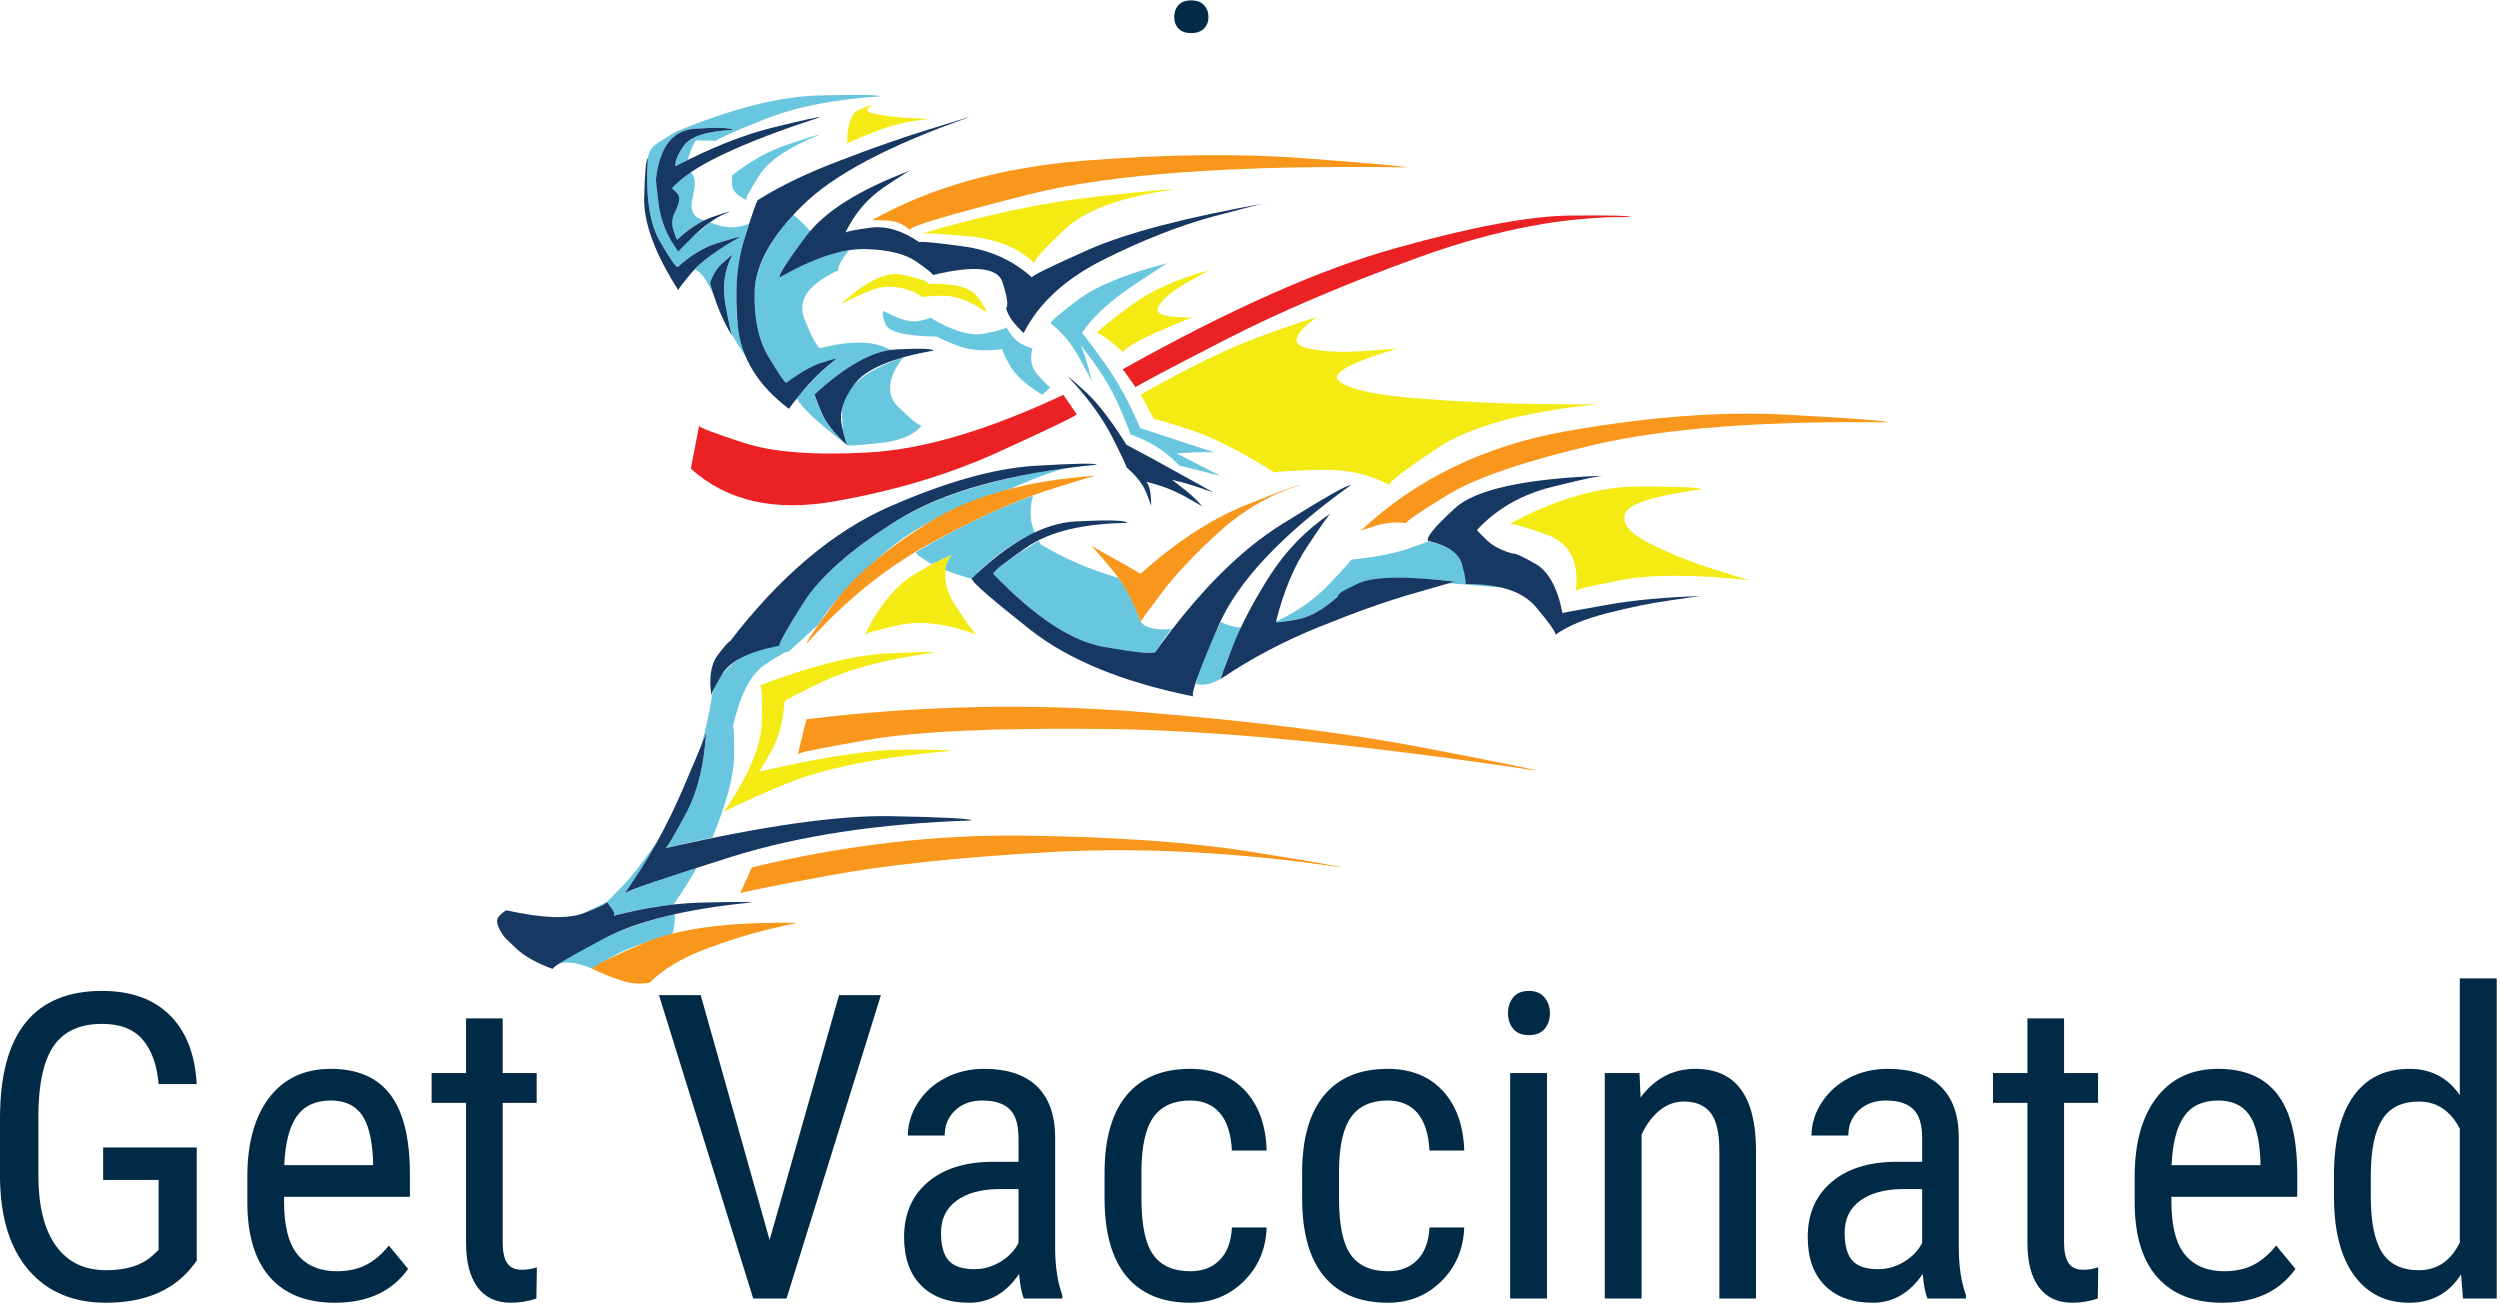 <?xml version="1.0" encoding="UTF-8" standalone="no"?>
<svg
   xmlns:dc="http://purl.org/dc/elements/1.1/"
   xmlns:cc="http://creativecommons.org/ns#"
   xmlns:rdf="http://www.w3.org/1999/02/22-rdf-syntax-ns#"
   xmlns:svg="http://www.w3.org/2000/svg"
   xmlns="http://www.w3.org/2000/svg"
   viewBox="0 0 606.667 317.333"
   height="317.333"
   width="606.667"
   xml:space="preserve"
   id="svg2"
   version="1.1"><defs
     id="defs6" /><g
     transform="matrix(1.333,0,0,-1.333,0,317.333)"
     id="g10"><g
       transform="scale(0.1)"
       id="g12"><path
         id="path14"
         style="fill:#68c7de;fill-opacity:1;fill-rule:evenodd;stroke:none"
         d="m 1363.63,1973.71 c -21.83,-9.96 -45.51,-9.22 -71.05,2.23 -34.03,-28.87 -53.28,-46.64 -57.7,-53.32 -19.26,25.54 -31.09,53.47 -35.54,83.83 -4.03,30.35 -5.75,46.83 -5,49.37 7.03,57.77 30.7,87.89 71.05,90.51 39.96,2.62 62.89,1.83 68.83,-2.23 -47.74,-2.22 -77.54,-11.83 -89.38,-28.87 -11.83,-17.03 -16.79,-29.41 -15,-37.18 7.43,4.06 14.85,7.97 22.23,11.64 2.58,11.09 7.38,22.77 14.41,35 13.32,0.35 25.55,0.15 36.64,-0.55 2.23,3.32 31.45,16.25 87.7,38.83 55.86,22.54 126.37,36.64 211.45,42.19 -2.93,2.96 -40.16,3.51 -111.57,1.64 -71.75,-1.84 -158.51,-23.83 -260.27,-66.02 -25.9,-15.58 -38.87,-23.9 -38.87,-25 -7.03,-5.94 -11.09,-13.67 -12.18,-23.32 -4.46,-67.66 2.77,-117.62 21.64,-149.84 18.47,-32.54 29.41,-48.64 32.73,-48.24 23.32,21.44 47.58,36.05 72.73,43.82 25.12,7.78 38.83,11.45 41.06,11.1 -38.13,-21.1 -65.7,-40.9 -82.7,-59.42 11.84,-3.32 24.81,-22.54 38.87,-57.69 -7.03,20.35 -10.78,31.25 -11.13,32.73 5.54,15.9 13.51,28.71 23.87,38.28 10.35,9.3 16.28,13.87 17.77,13.87 -14.45,-24.41 -19.06,-52.89 -13.87,-85.43 5.16,-32.58 9.61,-53.32 13.32,-62.15 6.99,-12.61 15.16,-25.19 24.38,-37.77 -15.9,44.06 -21.45,88.08 -16.64,132.11 4.49,44.02 11.83,80.66 22.22,109.88" /><path
         id="path16"
         style="fill:#68c7de;fill-opacity:1;fill-rule:evenodd;stroke:none"
         d="m 1542.89,1569.69 c 4.45,-0.74 24.26,0.74 59.38,4.41 35.5,3.71 60.7,14.26 75.5,31.68 -5.58,0.31 -19.61,11.6 -42.22,33.79 -22.93,22.23 -19.96,52.58 8.9,91.05 -75.47,-26.99 -112.65,-59.76 -111.56,-98.24 0.74,-38.12 4.06,-59.02 10,-62.69" /><path
         id="path18"
         style="fill:#68c7de;fill-opacity:1;fill-rule:evenodd;stroke:none"
         d="m 1475.2,1959.26 c -8.91,10.78 -19.26,20.9 -31.1,30.54 -48.08,-53.63 -71.76,-103.59 -71.01,-149.84 0.7,-46.64 9.96,-84.18 27.73,-112.66 17.73,-28.86 27.93,-43.67 30.51,-44.41 23.28,18.13 44.02,30.16 62.15,36.09 18.51,5.9 28.12,8.68 28.86,8.32 -31.4,-25.93 -55.31,-49.96 -71.56,-72.14 8.48,-16.64 39.18,-45.16 92.11,-85.47 -23.71,21.09 -39.8,41.4 -48.28,61.05 -8.16,19.61 -11.84,30.12 -11.09,31.6 51.79,48.87 98,75.67 138.75,80.47 -28.52,17.39 -71.61,18.71 -129.3,3.91 -6.29,2.97 -15.94,21.09 -28.91,54.37 -12.93,33.32 7.97,62.54 62.74,87.74 -2.58,5.15 3.71,17.15 18.86,36.05 -35.54,-4.45 -77.69,-20.93 -126.56,-49.41 -2.58,5.55 16.1,33.51 56.1,83.79" /><path
         id="path20"
         style="fill:#68c7de;fill-opacity:1;fill-rule:evenodd;stroke:none"
         d="m 1222.66,2036.99 c 1.48,0.39 5,-2.61 10.54,-8.9 5.2,-5.9 3.32,-17.39 -5.54,-34.38 -4.85,-10.78 -5.55,-21.48 -2.23,-32.23 3.67,-10.7 5.94,-16.44 6.68,-17.18 15.9,15.54 32.73,27.18 50.47,34.96 -18.87,4.41 -26.45,16.83 -22.74,37.19 0.75,1.48 2.23,8.86 4.46,22.22 2.18,12.93 -0.39,22.93 -7.78,29.96 -15.58,-10.04 -26.83,-20.54 -33.86,-31.64" /><path
         id="path22"
         style="fill:#68c7de;fill-opacity:1;fill-rule:evenodd;stroke:none"
         d="m 1808.16,1336.02 c 75.86,-78.83 143.21,-123.4 202.04,-133.75 58.82,-9.97 89.92,-12.74 93.28,-8.32 9.22,14.41 19.02,28.32 29.37,41.6 -29.61,-2.58 -48.28,1.87 -56.05,13.32 -0.35,-0.35 -0.59,-0.55 -0.59,-0.55 -9.57,30 -22.93,56.6 -39.92,79.96 -54.41,16.25 -101.76,36.8 -142.07,61.56 0,0.39 -1.13,2.43 -3.36,6.1 -54.77,-33.28 -82.31,-53.28 -82.7,-59.92" /><path
         id="path24"
         style="fill:#68c7de;fill-opacity:1;fill-rule:evenodd;stroke:none"
         d="m 2266.6,1172.85 c -15.55,-9.26 -30.35,-18.67 -44.37,-28.32 l 44.37,28.32" /><path
         id="path26"
         style="fill:#f5eb14;fill-opacity:1;fill-rule:evenodd;stroke:none"
         d="m 1574.53,1225.04 c 1.84,2.93 22.74,8.87 62.74,17.73 39.57,8.52 86.52,2.58 140.93,-17.73 -4.8,2.93 -17.93,20.9 -39.41,53.79 -21.45,32.97 -23.48,63.32 -6.09,91.05 -3.68,0.74 -24.42,-9.61 -62.15,-31.09 -37.78,-21.45 -69.77,-59.38 -96.02,-113.75" /><path
         id="path28"
         style="fill:#68c7de;fill-opacity:1;fill-rule:evenodd;stroke:none"
         d="m 1880.31,1478.12 c -62.89,-21.87 -134.1,-56.24 -213.67,-103.24 4.1,-5.19 13.91,-12.22 29.41,-21.13 22.93,11.09 35.16,16.48 36.65,16.13 -7.04,-8.16 -10.94,-17.22 -11.68,-27.22 12.96,-5.16 28.9,-10.55 47.73,-16.1 38.87,40.74 77.38,68.64 115.47,83.83 -9.26,18.52 -10.55,41.06 -3.91,67.73" /><path
         id="path30"
         style="fill:#68c7de;fill-opacity:1;fill-rule:evenodd;stroke:none"
         d="m 2600.2,1395.39 c -0.4,-0.74 -12.82,-5.35 -37.23,-13.87 -24.81,-8.51 -59.38,-15.15 -103.79,-19.96 -1.09,-3.01 -14.41,-17.93 -39.92,-44.96 -25.94,-27.03 -58.13,-49.61 -96.56,-67.73 0,-0.35 0,-0.75 0,-1.1 1.44,-1.09 14.21,0.55 38.28,5 24.02,4.07 49.22,18.28 75.47,42.7 -2.97,2.62 9.41,10.19 37.18,22.77 27.39,12.58 86.02,13.71 175.94,3.36 -0.39,0 -4.26,-0.94 -11.68,-2.77 h 0.59 l 28.82,-2.23 c 1.88,2.62 0.2,14.22 -5,34.96 -5.54,21.1 -26.25,35.71 -62.1,43.83" /><path
         id="path32"
         style="fill:#68c7de;fill-opacity:1;fill-rule:evenodd;stroke:none"
         d="m 2222.23,1248.32 c -25.16,-49.96 -40.16,-87.5 -44.96,-112.66 12.22,-3.67 27.18,-0.74 44.96,8.87 0,4.85 12.38,35.94 37.15,93.24 -12.58,1.14 -24.97,4.65 -37.15,10.55" /><path
         id="path34"
         style="fill:#68c7de;fill-opacity:1;fill-rule:evenodd;stroke:none"
         d="m 2667.3,1316.6 68.87,-6.13 c -19.26,6.29 -42.19,8.36 -68.87,6.13" /><path
         id="path36"
         style="fill:#68c7de;fill-opacity:1;fill-rule:evenodd;stroke:none"
         d="m 1116.09,713.281 c 36.64,10.039 73.25,16.84 109.89,20.59 16.68,23.668 31.09,46.399 43.28,68.238 -85.08,-28.828 -129.3,-44.769 -132.62,-47.73 20.7,27.73 40.31,58.82 58.83,93.242 -24.42,-35.902 -45.55,-62.891 -63.24,-81.019 -17.82,-18.512 -27.03,-27.774 -27.78,-27.774 12.93,-15.508 16.84,-24.058 11.64,-25.547" /><path
         id="path38"
         style="fill:#68c7de;fill-opacity:1;fill-rule:evenodd;stroke:none"
         d="m 1228.2,717.191 c -55.5,-14.421 -100.82,-30.511 -135.97,-48.281 -35.16,-17.738 -59.57,-31.84 -73.28,-42.191 12.22,2.582 25,1.832 38.32,-2.231 12.93,-4.058 19.96,-6.636 21.09,-7.769 0,1.133 11.99,8.511 36.05,22.23 24.07,13.711 60.51,27.34 109.38,41.051 4.02,14.449 5.55,26.84 4.41,37.191" /><path
         id="path40"
         style="fill:#68c7de;fill-opacity:1;fill-rule:evenodd;stroke:none"
         d="m 1060.59,717.77 c 30,11.101 44.76,18.128 44.37,21.058 l -44.37,-21.058" /><path
         id="path42"
         style="fill:#68c7de;fill-opacity:1;fill-rule:evenodd;stroke:none"
         d="m 1211.56,836.52 c 29.61,7.39 58.09,13.871 85.47,19.421 25.9,63.278 39.02,112.649 39.42,148.159 0.39,35.16 -0.4,53.13 -2.23,53.87 12.93,57.69 32.34,95.23 58.28,112.65 25.55,17.04 39.77,24.81 42.7,23.33 18.51,17.03 36.64,33.47 54.41,49.37 20.35,34.02 59.02,76.41 115.98,127.07 56.99,50.35 135.43,90.66 235.31,121.02 49.61,22.22 87.34,35.35 113.24,39.41 -146.52,-19.96 -258.59,-55.7 -336.29,-107.11 -77.73,-51.05 -130.66,-99.53 -158.75,-145.39 -28.16,-45.55 -41.44,-69.96 -40,-73.28 -38.83,-5.94 -67.15,-16.64 -84.88,-32.19 -17.77,-15.55 -28.87,-29.76 -33.28,-42.73 -3.75,-11.1 -5.39,-17.03 -5,-17.78 -4.81,-31.05 -11.33,-60.31 -19.42,-87.69 5.9,14.45 8.83,22.03 8.83,22.77 -3.67,-60.311 -16.25,-110.08 -37.73,-149.299 -21.06,-39.57 -33.13,-60.109 -36.06,-61.601" /><path
         id="path44"
         style="fill:#173863;fill-opacity:1;fill-rule:evenodd;stroke:none"
         d="m 1436.33,1636.29 c 0.39,1.48 8.51,11.99 24.41,31.6 16.29,20 37.03,40 62.19,59.96 -1.13,0.35 -10.94,-2.42 -29.45,-8.32 -18.13,-6.29 -38.87,-18.32 -62.15,-36.05 -2.93,0.74 -13.67,16.4 -32.19,47.14 -18.12,30.32 -26.64,69.93 -25.51,118.79 1.49,48.83 30.51,101.18 87.11,157.04 56.25,55.89 157.62,109.53 304.18,160.93 -2.62,-0.31 -27.58,-7.93 -74.92,-22.73 -47.03,-14.42 -100.31,-33.09 -159.88,-56.02 -59.92,-22.61 -110.04,-46.68 -150.43,-72.18 -2.54,-2.23 -10.86,-26.25 -24.96,-72.15 -13.68,-45.51 -17.58,-97.66 -11.61,-156.53 5.9,-58.82 36.96,-109.33 93.21,-151.48" /><path
         id="path46"
         style="fill:#173863;fill-opacity:1;fill-rule:evenodd;stroke:none"
         d="m 1419.1,1875.47 c -2.19,4.45 13.71,29.26 47.74,74.41 33.71,45.47 97.69,85.78 192.07,120.94 -3.36,-0.7 -20.16,-11.25 -50.51,-31.64 -29.96,-20.66 -53.13,-48.09 -69.38,-82.11 1.84,2.19 16.8,5.16 44.96,8.87 28.09,4.1 57.86,-4.61 89.34,-26.1 4.84,1.49 31.6,-1.09 80.47,-7.77 48.83,-6.68 90.47,-25.51 124.88,-56.6 -0.74,2.97 33.48,19.8 102.7,50.51 69.53,30.7 178.51,59.22 326.87,85.47 -4.06,0 -37.38,-8.33 -99.88,-25 -62.19,-17 -128.4,-43.09 -198.75,-78.21 -69.88,-34.8 -118.56,-79.37 -145.94,-133.75 -1.13,0.31 -5.7,4.96 -13.87,13.87 -8.51,8.87 -14.6,19.02 -18.28,30.51 4.42,5.54 2.19,21.64 -6.68,48.28 -8.51,26.64 -50.7,30.9 -126.52,12.77 0,2.23 -10.04,10.35 -30,24.42 -20.35,14.06 -51.05,21.64 -92.11,22.77 -41.44,1.48 -93.83,-15.74 -157.11,-51.64" /><path
         id="path48"
         style="fill:#173863;fill-opacity:1;fill-rule:evenodd;stroke:none"
         d="m 1483.52,1662.93 c -0.75,-1.48 3.16,-12.23 11.64,-32.19 8.16,-19.65 24.02,-39.96 47.73,-61.05 -2.23,1.48 -5.74,13.86 -10.55,37.15 -4.84,23.32 3.17,48.47 23.87,75.5 21.09,27 68.83,47 143.17,59.93 -2.19,3.71 -24.81,4.45 -67.66,2.26 -42.58,-2.26 -91.99,-29.45 -148.2,-81.6" /><path
         id="path50"
         style="fill:#68c7de;fill-opacity:1;fill-rule:evenodd;stroke:none"
         d="m 1912.5,1792.23 c -0.74,2.57 15.74,16.64 49.41,42.18 33.68,25.51 88.25,47.89 163.75,67.15 -4.8,-2.22 -27.57,-17.03 -68.28,-44.41 -40.35,-27.74 -69.57,-55.31 -87.69,-82.66 2.61,-1.87 16.09,-19.84 40.51,-53.87 24.41,-34.02 46.25,-73.78 65.5,-119.33 l 140.39,-46.06 c -4.41,2.97 -29.21,2.97 -74.33,0 l 80.47,-41.05 -75.51,18.87 c 0,1.09 -7.58,8.16 -22.74,21.09 -15.19,12.93 -37.38,24.96 -66.6,36.06 0.39,2.22 -7.03,20.74 -22.22,55.5 -15.16,34.42 -38.83,71.06 -71.02,109.92 5.9,-5.93 13.87,-29.45 23.87,-70.5 -0.74,2.58 -8.17,16.64 -22.23,42.18 -13.71,25.9 -31.4,47.5 -53.28,64.93" /><path
         id="path52"
         style="fill:#173863;fill-opacity:1;fill-rule:evenodd;stroke:none"
         d="m 1944.14,1695.08 c 1.13,0 12.58,-9.96 34.45,-29.96 21.45,-20.32 45.47,-51.76 72.15,-94.34 1.45,-0.74 17.74,-9.41 48.83,-26.05 31.05,-17.07 67.5,-37.23 109.34,-60.55 -1.88,0.74 -11.68,4.06 -29.46,10.04 -17.73,5.86 -33.12,10.12 -46.01,12.73 1.44,-0.74 9.06,-6.48 22.73,-17.22 13.67,-10.71 24.61,-21.25 32.74,-31.61 -1.45,1.49 -12.58,7.93 -33.29,19.42 -21.13,11.44 -44.21,20.16 -69.37,26.05 6.29,-5.15 9.41,-20.31 9.41,-45.47 0.39,1.1 -2.57,9.61 -8.86,25.55 -6.29,15.51 -18.32,30.86 -36.06,46.06 0,2.57 -8.9,21.44 -26.68,56.6 -18.12,35.12 -44.72,71.4 -79.92,108.75" /><path
         id="path54"
         style="fill:#f5eb14;fill-opacity:1;fill-rule:evenodd;stroke:none"
         d="m 1526.8,1823.28 c 2.58,3.75 20.35,12.58 53.28,26.68 32.93,14.42 66.4,10.9 100.47,-10.58 1.44,1.52 13.67,2.42 36.64,2.77 22.93,0.39 48.98,-9.57 78.24,-29.96 1.48,2.61 -4.06,12.22 -16.64,28.9 -12.97,16.64 -42.38,24.22 -88.28,22.74 -1.1,4.45 -16.99,10 -47.7,16.68 -30.35,6.25 -69.02,-12.81 -116.01,-57.23" /><path
         id="path56"
         style="fill:#173863;fill-opacity:1;fill-rule:evenodd;stroke:none"
         d="m 1996.88,1534.69 c -3.33,2.97 -41.61,2.22 -114.89,-2.19 -73.24,-4.84 -160.97,-29.61 -263.08,-74.38 -102.5,-45.11 -199.22,-126.91 -290.24,-245.31 -2.22,0 -9.65,-8.32 -22.19,-25 -12.57,-16.64 -16.32,-41.79 -11.13,-75.47 -1.83,2.97 4.61,16.64 19.45,41.1 14.42,24.02 49.22,41.25 104.3,51.6 -1.8,3.32 12.42,29.06 42.78,77.15 30.35,48.12 87.3,98.4 170.89,150.97 83.68,52.15 205.04,86.02 364.11,101.53" /><path
         id="path58"
         style="fill:#f5eb14;fill-opacity:1;fill-rule:evenodd;stroke:none"
         d="m 1316.45,900.352 c 0.74,3.668 37.03,20.738 108.78,51.019 72.15,30.348 174.11,51.089 305.82,62.179 -0.39,1.88 -30.7,2.62 -91.01,2.23 -59.96,-0.74 -146.02,-14.06 -258.09,-39.96 1.84,1.09 9.57,14.258 23.28,39.38 13.32,24.8 20.9,54.25 22.78,88.28 1.13,2.57 25.9,15.35 74.37,38.28 48.87,22.58 114.5,39.41 197,50.54 -1.8,2.19 -32.15,1.65 -90.98,-1.71 -58.48,-3.68 -133.4,-22.93 -224.81,-57.7 3.36,-1.48 4.46,-23.87 3.36,-67.15 -1.13,-43.28 -24.65,-98.439 -70.5,-165.388" /><path
         id="path60"
         style="fill:#173863;fill-opacity:1;fill-rule:evenodd;stroke:none"
         d="m 1006.21,616.719 c 0.39,4.101 31.25,22.383 92.7,54.961 61.4,32.539 151.32,54.57 269.68,66.019 -3.28,1.129 -31.25,1.129 -83.75,0 -52.57,-0.75 -108.79,-8.828 -168.75,-24.418 5.2,1.489 1.29,10.039 -11.64,25.547 0.75,-2.93 -13.12,-9.808 -41.6,-20.547 -28.51,-11.09 -75.35,-9.41 -140.471,5.039 -1.789,0.352 -6.289,-3.011 -13.32,-10.039 -7.379,-6.601 -4.957,-18.441 7.23,-35.511 0,-1.442 7.813,-9.45 23.32,-23.821 15.512,-14.461 37.731,-26.84 66.601,-37.23" /><path
         id="path62"
         style="fill:#f8971c;fill-opacity:1;fill-rule:evenodd;stroke:none"
         d="m 1078.36,616.719 c 0,4.453 30.9,20 92.69,46.64 62.15,26.993 155.94,39.411 281.37,37.192 -2.22,0 -20.51,-4.071 -54.96,-12.231 -34.41,-8.16 -72.54,-20.16 -114.34,-36.05 -42.18,-15.942 -75.46,-35.942 -99.88,-59.93 0.39,-1.481 -7.58,-2.219 -23.86,-2.219 -16.65,0.348 -43.64,9.219 -81.02,26.598" /><path
         id="path64"
         style="fill:#173863;fill-opacity:1;fill-rule:evenodd;stroke:none"
         d="m 1137.19,754.379 c 6.29,5.543 71.21,27.73 194.8,66.601 123.6,38.469 269.18,60.5 436.76,66.051 -1.05,3.321 -49.77,5.899 -145.94,7.77 -96.21,1.84 -233.28,-17.61 -411.25,-58.281 2.93,1.492 15,21.8 36.06,61.058 21.48,39.184 34.06,88.981 37.73,149.302 -1.09,-5.55 -15.9,-41.45 -44.41,-107.661 -28.48,-65.899 -63.09,-127.5 -103.75,-184.84" /><path
         id="path66"
         style="fill:#173863;fill-opacity:1;fill-rule:evenodd;stroke:none"
         d="m 1768.75,1327.15 c 1.13,-6.68 36.84,-37.74 107.15,-93.24 70.31,-55.16 169.06,-95.47 296.37,-121.02 -4.46,5.2 10.93,48.13 46.05,128.79 35.16,80.62 115.47,165.94 240.86,255.86 -5.9,1.09 -47.34,-22.42 -124.3,-70.51 -77.34,-47.73 -154.45,-125.43 -231.4,-233.08 -3.36,-4.42 -34.46,-1.49 -93.28,8.86 -58.83,10 -126.18,54.38 -202.04,133.21 0,4.41 20.59,20.74 61.64,48.82 41.45,28.17 102.27,42.78 182.58,43.83 -3.67,4.85 -34.61,5.78 -92.69,2.78 -58.48,-2.54 -122.11,-37.31 -190.94,-104.3" /><path
         id="path68"
         style="fill:#f8971c;fill-opacity:1;fill-rule:evenodd;stroke:none"
         d="m 1468.52,1208.95 c -0.75,3.28 16.44,28.67 51.64,76.01 35.11,46.99 91.56,94.88 169.25,143.71 77.7,48.87 180.2,77.54 307.47,86.06 -2.93,0.39 -34.42,-9.07 -94.34,-28.28 -59.92,-19.65 -130.63,-51.84 -212.03,-96.61 -81.02,-45.15 -155,-105.46 -221.99,-180.89" /><path
         id="path70"
         style="fill:#f8971c;fill-opacity:1;fill-rule:evenodd;stroke:none"
         d="m 1985.23,1387.62 c 2.58,-1.1 15,-14.96 37.19,-41.6 22.54,-26.29 40.51,-58.87 53.79,-97.7 0.74,2.23 14.1,20.55 40,54.96 26.29,34.38 61.21,71.21 104.88,110.43 43.68,39.22 92.31,67.19 145.98,83.83 -4.8,0.35 -38.48,-12.07 -101.02,-37.19 -62.53,-25.55 -125.78,-66.99 -189.84,-124.33 -5.9,4.1 -36.25,21.25 -90.98,51.6" /><path
         id="path72"
         style="fill:#173863;fill-opacity:1;fill-rule:evenodd;stroke:none"
         d="m 2222.23,1144.53 c 0,2.23 7.34,22.23 22.18,59.96 14.81,38.09 37,80.47 66.61,127.07 29.96,46.99 67.34,85.28 112.07,114.89 -2.93,-1.45 -16.8,-20.9 -41.61,-58.25 -25.15,-36.99 -44.76,-83.67 -58.78,-139.88 1.44,-1.48 14.21,0 38.28,4.45 24.02,4.42 49.22,18.68 75.47,42.7 -2.97,3.01 9.41,10.78 37.18,23.36 27.39,12.54 86.02,13.47 175.94,2.77 -2.23,0 -27.42,-7.03 -75.51,-21.09 -48.08,-13.71 -105.04,-33.87 -170.9,-60.51 -65.5,-26.25 -125.82,-58.09 -180.93,-95.47" /><path
         id="path74"
         style="fill:#173863;fill-opacity:1;fill-rule:evenodd;stroke:none"
         d="m 2667.3,1317.15 c 1.88,2.58 0,14.22 -5.54,34.96 -5.16,20.74 -25.71,35.35 -61.56,43.83 -5.55,4.8 10.35,24.41 47.69,58.86 37.03,34.77 128.2,54.73 273.63,59.93 -5.93,0.7 -37.22,-5.9 -93.79,-19.96 -56.64,-13.72 -102.89,-39.97 -138.75,-78.83 0,-1.14 5.71,-7.19 17.19,-18.28 11.49,-11.14 27.54,-19.46 48.28,-25 2.97,1.48 16.49,-4.65 40.51,-18.32 24.06,-13.72 40.55,-43.68 49.42,-89.89 2.96,1.06 29.8,6.06 80.46,14.96 50.32,8.87 107.66,14.26 172.07,16.06 -2.26,0 -20.74,-2.54 -55.5,-7.74 -35.16,-4.8 -73.44,-12.57 -114.89,-23.28 -41.48,-10.39 -73.08,-23.51 -94.92,-39.41 0.74,4.8 -11.09,21.64 -35.51,50.51 -24.41,28.83 -67.34,42.69 -128.79,41.6" /><path
         id="path76"
         style="fill:#f8971c;fill-opacity:1;fill-rule:evenodd;stroke:none"
         d="m 1586.76,1979.26 c 1.79,0.74 11.25,0.74 28.28,0 16.68,-1.14 30.31,-6.84 41.09,-17.23 -1.13,6.29 72.5,28.17 220.86,65.55 148.36,36.95 376.49,53.04 684.34,48.24 -6.29,2.23 -68.28,7.77 -185.94,16.64 -117.27,8.91 -251.41,7.42 -402.34,-4.41 -150.98,-12.23 -279.77,-48.48 -386.29,-108.79" /><path
         id="path78"
         style="fill:#f8971c;fill-opacity:1;fill-rule:evenodd;stroke:none"
         d="m 2560.2,1428.16 c -1.84,2.54 22.92,19.61 74.37,51.02 51.41,31.48 141.17,62.19 269.18,92.15 128.05,29.61 305.98,43.12 533.91,40.51 -6.68,3 -68.64,7.57 -185.9,13.86 -117.31,6.29 -250.51,-3.67 -399.61,-29.96 -149.1,-26.29 -274.38,-86.91 -375.74,-182.03 1.44,1.09 11.09,4.45 28.86,10 18.13,5.55 36.41,6.99 54.93,4.45" /><path
         id="path80"
         style="fill:#f8971c;fill-opacity:1;fill-rule:evenodd;stroke:none"
         d="m 1468.52,1071.29 c 0.39,4.06 -5,-17.23 -16.1,-63.83 -1.48,2.58 41.8,11.49 129.85,26.64 88.08,15.16 230.89,21.64 428.47,19.45 197.93,-1.87 460.51,-27.22 787.54,-76.05 -5.16,2.578 -75.47,16.801 -210.9,42.73 -135.39,25.9 -304.1,47.19 -506.13,63.83 -202.38,16.64 -406.68,12.35 -612.73,-12.77" /><path
         id="path82"
         style="fill:#f8971c;fill-opacity:1;fill-rule:evenodd;stroke:none"
         d="m 1368.59,801.52 -21.05,-47.141 c 3.32,2.223 56.8,12.922 160.39,32.18 103.63,19.261 237.89,33.48 402.93,42.742 165.35,9.25 342.23,0 530.59,-27.781 -4.07,2.269 -59.57,11.839 -166.49,28.91 -107.34,17.031 -242.58,26.601 -405.74,28.871 -162.81,2.539 -329.65,-16.641 -500.63,-57.781" /><path
         id="path84"
         style="fill:#eb2123;fill-opacity:1;fill-rule:evenodd;stroke:none"
         d="m 1272.62,1605.2 c 0.74,-2.93 27.58,-13.13 80.47,-30.51 52.89,-17.39 128.79,-23.32 227.53,-17.78 98.79,5.2 217.19,40.12 355.2,104.89 l 24.41,-35.51 c -5.15,-4.84 -52.53,-27.58 -142.07,-68.28 -89.14,-40.71 -188.47,-70.67 -298,-89.92 -109.54,-19.57 -197.04,0.19 -262.54,59.41 l 15,77.7" /><path
         id="path86"
         style="fill:#eb2123;fill-opacity:1;fill-rule:evenodd;stroke:none"
         d="m 2044.06,1708.44 23.32,-32.78 c 4.81,4.07 57.89,32.23 159.26,84.38 101.02,52.15 220.7,103.24 359.1,153.2 138.36,49.92 266.02,73.95 382.97,72.15 -0.74,2.58 -37.58,3.52 -110.47,2.77 -72.89,-0.74 -178.16,-20.39 -315.82,-58.86 -137.62,-38.09 -303.71,-111.72 -498.36,-220.86" /><path
         id="path88"
         style="fill:#68c7de;fill-opacity:1;fill-rule:evenodd;stroke:none"
         d="m 1333.67,2061.95 c -1.13,-1.09 -1.48,-6.87 -1.13,-17.22 0.39,-10.71 9.06,-20.16 26.09,-28.28 -1.87,2.22 5.94,17.03 23.32,44.41 17,27.03 53.99,51.99 111.02,74.92 -3.01,0 -22.23,-5.94 -57.77,-17.77 -35.51,-11.84 -69.38,-30.51 -101.53,-56.06" /><path
         id="path90"
         style="fill:#f5eb14;fill-opacity:1;fill-rule:evenodd;stroke:none"
         d="m 2076.21,1661.8 c 4.49,-6.64 12.62,-21.49 24.45,-44.42 1.84,1.14 23.48,-5.15 64.93,-18.86 41.44,-13.32 93.04,-39.42 154.84,-78.25 4.8,1.84 31.84,3.52 81.05,5 49.18,1.49 91.72,-7.77 127.62,-27.73 -1.05,5.16 28.32,27.73 88.24,67.69 59.96,39.57 157.11,66.02 291.37,79.38 -4.8,-0.39 -41.8,-0.2 -110.98,0.51 -68.82,0.74 -140.39,4.1 -214.76,10.04 -74.38,5.54 -122.11,15.5 -143.2,29.96 -20.71,14.06 14.61,34.61 106.01,61.6 -4.45,-1.13 -27.19,-2.93 -68.28,-5.55 -41.45,-2.62 -75.31,-0.39 -101.56,6.64 -26.25,7.42 -19.46,25.71 20.54,54.96 -2.61,0.35 -34.41,-10.35 -95.46,-32.18 -61.41,-21.84 -136.33,-58.13 -224.81,-108.79" /><path
         id="path92"
         style="fill:#f5eb14;fill-opacity:1;fill-rule:evenodd;stroke:none"
         d="m 1677.77,1955.43 c 5.55,1.45 34.03,-0.23 85.43,-5.04 51.1,-4.8 91.02,-21.09 119.89,-48.83 -1.84,4.42 15.93,24.42 53.32,59.92 36.99,35.9 104.29,60.71 201.99,74.42 -5.55,1.09 -54.77,-3.52 -147.62,-13.87 -92.89,-10.39 -197.23,-32.58 -313.01,-66.6" /><path
         id="path94"
         style="fill:#f5eb14;fill-opacity:1;fill-rule:evenodd;stroke:none"
         d="m 2044.06,1740.04 c -1.13,1.13 -7.18,6.29 -18.32,15.58 -11.09,9.58 -20.7,15.9 -28.86,18.87 1.13,3.32 20.89,19.42 59.41,48.24 38.12,28.48 87.11,50.71 147.07,66.61 -3.36,-1.1 -17.77,-9.07 -43.32,-23.87 -25.9,-14.42 -42.93,-28.63 -51.02,-42.74 -8.16,-14.06 12.35,-20.66 61.57,-19.96 -4.81,-1.48 -24.42,-9.61 -58.79,-24.45 -34.85,-14.77 -57.39,-27.5 -67.74,-38.28" /><path
         id="path96"
         style="fill:#f5eb14;fill-opacity:1;fill-rule:evenodd;stroke:none"
         d="m 1542.34,2119.65 c 1.84,1.52 18.13,8.32 48.83,20.55 30.35,12.57 64.38,20.58 102.11,23.86 -2.23,0 -14.8,0.55 -37.73,1.68 -22.93,1.1 -43.28,3.52 -61.06,7.19 -18.12,3.36 -20.54,8.36 -7.19,15.04 -2.26,1.44 -10.19,-0.98 -23.9,-7.27 -14.02,-6.29 -21.06,-26.6 -21.06,-61.05" /><path
         id="path98"
         style="fill:#f5eb14;fill-opacity:1;fill-rule:evenodd;stroke:none"
         d="m 2747.77,1426.48 c 6.68,1.45 30,-5.15 69.96,-20 40.32,-15.11 57.35,-48.98 51.06,-101.56 0.35,2.62 27.38,9.06 81.05,19.46 53.64,10.7 132.46,10.7 236.37,0 -3.28,0.39 -24.96,6.83 -64.88,19.41 -40,12.58 -78.44,27.93 -115.47,46.05 -37.34,18.52 -53.24,36.8 -47.7,54.96 5.16,18.13 51.61,33.09 139.26,44.93 -4.8,3.75 -43.28,5.39 -115.43,5.04 -72.15,0 -150.23,-22.78 -234.22,-68.29" /><path
         id="path100"
         style="fill:#68c7de;fill-opacity:1;fill-rule:evenodd;stroke:none"
         d="m 1911.99,1675.66 c -2.26,0.75 -9.65,7.97 -22.22,21.68 -12.23,13.68 -15.55,30.12 -10,49.38 -1.1,-0.74 -7.04,1.48 -17.74,6.64 -11.09,4.8 -21.13,15.39 -30,31.64 -0.74,-2.58 -13.87,-6.45 -39.37,-11.64 -25.55,-5.16 -58.83,4.61 -99.89,29.41 0,-1.83 -7.07,-4.06 -21.13,-6.68 -14.06,-2.93 -34.96,3.17 -62.69,18.32 -3.36,-2.22 -2.23,-10.35 3.32,-24.41 5.89,-14.06 37.18,-21.45 93.78,-22.19 0.75,-1.48 12.19,-6.64 34.42,-15.54 21.83,-9.26 49.92,-11.65 84.37,-7.23 -1.13,-1.09 3.17,-10.55 12.74,-28.28 9.3,-17.78 29.26,-36.06 59.96,-54.96 l 14.45,13.86" /><path
         id="path102"
         style="fill:#173863;fill-opacity:1;fill-rule:evenodd;stroke:none"
         d="m 1179.38,2092.46 c -3.33,-1.8 -5.55,-25.7 -6.68,-71.56 -1.14,-45.9 19.6,-102.11 62.18,-168.71 -0.74,1.05 7.19,11.64 23.83,31.6 16.68,20 46.29,41.83 88.83,65.51 -2.23,0.35 -15.94,-3.32 -41.06,-11.1 -25.15,-7.77 -49.41,-22.38 -72.73,-43.82 -3.32,-0.4 -14.26,15.5 -32.73,47.69 -18.87,32.54 -26.1,82.73 -21.64,150.39" /><path
         id="path104"
         style="fill:#173863;fill-opacity:1;fill-rule:evenodd;stroke:none"
         d="m 1329.22,1995.35 c -1.84,0.39 -13.36,-3.12 -34.42,-10.55 -21.05,-7.77 -41.79,-21.28 -62.18,-40.5 -1.06,0.74 -3.28,6.48 -6.64,17.18 -3.71,10.75 -2.93,21.45 2.22,32.23 8.91,16.64 10.55,28.09 5,34.38 -5.54,6.29 -9.06,9.29 -10.54,8.9 31.44,38.48 121.72,81.92 270.82,130.39 -3.28,0.74 -32,-5.54 -86.02,-18.83 -53.98,-13.32 -113.2,-36.83 -177.62,-70.5 -1.79,7.77 3.17,20.15 15,37.18 11.84,17.04 41.64,26.65 89.38,28.87 -5.94,4.06 -28.87,4.85 -68.83,2.23 -40.35,-2.62 -64.02,-32.58 -71.05,-89.92 -0.75,-2.97 0.97,-19.61 5,-49.96 4.45,-30.36 16.28,-58.29 35.54,-83.83 1.49,2.26 12.19,12.97 32.19,32.22 19.96,19.26 40.7,32.74 62.15,40.51" /><path
         id="path106"
         style="fill:#173863;fill-opacity:1;fill-rule:evenodd;stroke:none"
         d="m 1292.58,1864.92 c 0.35,-1.83 4.26,-13.87 11.68,-36.05 7.77,-21.84 17.58,-42.23 29.41,-61.06 -2.22,3.32 -6.48,22.35 -12.77,57.19 -6.29,34.77 -2.03,65.47 12.77,92.07 -1.13,-0.35 -6.87,-5.16 -17.22,-14.37 -10.71,-9.3 -18.72,-21.88 -23.87,-37.78" /><path
         id="path108"
         style="fill:#002a46;fill-opacity:1;fill-rule:nonzero;stroke:none"
         d="m 2137.62,2349.61 c 0,8.63 2.54,15.82 7.65,21.56 5.2,5.82 12.89,8.75 23.13,8.75 10.31,0 18.12,-2.93 23.44,-8.75 5.39,-5.74 8.12,-12.93 8.12,-21.56 0,-8.36 -2.73,-15.31 -8.12,-20.94 -5.32,-5.51 -13.13,-8.28 -23.44,-8.28 -10.24,0 -17.93,2.77 -23.13,8.28 -5.11,5.63 -7.65,12.58 -7.65,20.94 z" /><path
         id="path110"
         style="fill:#002a46;fill-opacity:1;fill-rule:nonzero;stroke:none"
         d="M 358.121,85.43 346.09,70.121 C 311.172,29.379 260.078,9.02 192.809,9.02 133.121,9.02 86.25,28.789 52.191,68.398 18.121,107.969 0.699,163.949 0,236.371 v 108.43 c 0,77.39 15.469,135.359 46.41,173.91 31.012,38.629 77.418,57.969 139.211,57.969 52.578,0 93.758,-14.692 123.438,-44.059 29.691,-29.301 46.019,-71.101 49.062,-125.473 H 288.75 c -2.809,34.372 -12.422,61.172 -28.75,80.473 -16.25,19.367 -40.941,29.059 -74.059,29.059 -39.691,0 -68.832,-12.969 -87.351,-38.91 -18.43,-25.86 -28.039,-67.258 -28.75,-124.219 V 240.898 c 0,-55.628 10.629,-98.359 31.879,-128.128 21.25,-29.68 51.722,-44.532 91.402,-44.532 37.391,0 65.828,9.101 85.32,27.352 l 10.309,9.531 v 127.5 H 187.809 V 291.68 H 358.121 Z M 609.648,9.02 c -51.058,0 -90.269,15.242 -117.66,45.781 C 464.691,85.309 450.781,130 450.27,188.871 v 49.84 c 0,61.129 13.32,109.098 40,143.91 26.761,34.758 64.07,52.18 111.878,52.18 48.012,0 83.903,-15.313 107.653,-45.93 23.828,-30.633 35.98,-78.281 36.41,-142.973 V 201.84 H 517.148 v -9.539 c 0,-43.981 8.282,-75.93 24.84,-95.93 16.563,-20 40.391,-30 71.563,-30 19.687,0 37.039,3.668 52.039,11.09 15.07,7.5 29.211,19.379 42.34,35.629 l 35,-42.5 C 713.75,29.531 669.34,9.02 609.648,9.02 Z m -7.5,368.128 c -27.808,0 -48.437,-9.609 -61.878,-28.75 -13.43,-19.058 -21.051,-48.707 -22.809,-88.91 H 679.18 v 9.063 c -1.801,38.949 -8.828,66.758 -21.09,83.437 -12.309,16.762 -30.942,25.16 -55.942,25.16 z" /><path
         id="path112"
         style="fill:#002a46;fill-opacity:1;fill-rule:nonzero;stroke:none"
         d="m 915.121,526.68 v -99.532 h 61.867 V 372.93 H 915.121 V 118.398 c 0,-16.25 2.649,-28.558 7.969,-36.879 5.308,-8.359 14.41,-12.5 27.34,-12.5 8.832,0 17.808,1.492 26.871,4.531 L 976.52,16.68 c -15.11,-5.078 -30.622,-7.66 -46.559,-7.66 -26.563,0 -46.84,9.461 -60.781,28.441 -13.871,19.059 -20.782,45.859 -20.782,80.469 v 255 h -62.66 v 54.218 h 62.66 v 99.532 z" /><path
         id="path114"
         style="fill:#002a46;fill-opacity:1;fill-rule:nonzero;stroke:none"
         d="m 1401.05,123.238 126.41,445.782 h 76.25 L 1431.84,16.68 h -60.63 L 1199.65,569.02 h 75.94 z" /><path
         id="path116"
         style="fill:#002a46;fill-opacity:1;fill-rule:nonzero;stroke:none"
         d="m 1863.98,16.68 c -4.06,8.832 -6.99,23.789 -8.75,44.84 -23.75,-35 -54.14,-52.5 -91.09,-52.5 -37.19,0 -66.21,10.391 -87.03,31.25 -20.86,20.941 -31.25,50.352 -31.25,88.281 0,41.758 14.14,74.89 42.5,99.379 28.32,24.57 67.11,37.109 116.41,37.66 h 49.37 v 43.59 c 0,24.57 -5.47,42.031 -16.41,52.34 -10.85,10.39 -27.42,15.628 -49.68,15.628 -20.24,0 -36.68,-6.058 -49.38,-18.128 -12.62,-11.989 -18.9,-27.18 -18.9,-45.622 h -67.04 c 0,20.942 6.14,40.942 18.44,60 12.38,19.141 29.1,34.141 50.16,45 21.01,10.942 44.41,16.403 70.15,16.403 41.96,0 73.91,-10.461 95.79,-31.403 21.87,-20.859 33.04,-51.207 33.59,-91.097 v -207.18 c 0.31,-31.68 4.61,-59.141 12.97,-82.352 v -6.09 z m -89.53,53.441 c 16.45,0 32.11,4.527 47.03,13.59 14.89,9.141 25.79,20.551 32.66,34.219 v 97.968 h -37.97 c -31.87,-0.546 -57.03,-7.738 -75.47,-21.558 -18.43,-13.75 -27.65,-33.051 -27.65,-57.82 0,-23.239 4.61,-40.11 13.9,-50.622 9.38,-10.547 25.2,-15.777 47.5,-15.777 z" /><path
         id="path118"
         style="fill:#002a46;fill-opacity:1;fill-rule:nonzero;stroke:none"
         d="m 2167.19,66.371 c 22.19,0 40,6.867 53.43,20.617 13.44,13.832 20.79,33.524 22.04,59.063 h 63.28 c -1.49,-39.492 -15.43,-72.18 -41.88,-98.121 -26.48,-25.941 -58.75,-38.91 -96.87,-38.91 -50.94,0 -89.77,15.98 -116.41,47.969 -26.68,32.07 -40,79.731 -40,142.973 v 45.16 c 0,61.949 13.28,109.059 39.84,141.25 26.57,32.258 65.24,48.43 116.1,48.43 41.95,0 75.31,-13.281 100,-39.84 24.69,-26.563 37.73,-62.891 39.22,-108.91 h -63.28 c -1.57,30.32 -8.87,53.051 -21.88,68.289 -13.05,15.191 -31.05,22.808 -54.06,22.808 -29.81,0 -51.95,-9.847 -66.41,-29.527 -14.37,-19.609 -21.83,-51.723 -22.34,-96.41 v -52.34 c 0,-48.359 7.11,-82.5 21.41,-102.5 14.25,-20 36.87,-30 67.81,-30 z" /><path
         id="path120"
         style="fill:#002a46;fill-opacity:1;fill-rule:nonzero;stroke:none"
         d="m 2526.84,66.371 c 22.18,0 40,6.867 53.43,20.617 13.44,13.832 20.78,33.524 22.03,59.063 h 63.29 c -1.49,-39.492 -15.43,-72.18 -41.88,-98.121 -26.48,-25.941 -58.75,-38.91 -96.87,-38.91 -50.94,0 -89.77,15.98 -116.41,47.969 -26.68,32.07 -40,79.731 -40,142.973 v 45.16 c 0,61.949 13.28,109.059 39.84,141.25 26.57,32.258 65.24,48.43 116.1,48.43 41.95,0 75.31,-13.281 100,-39.84 24.68,-26.563 37.73,-62.891 39.22,-108.91 h -63.29 c -1.56,30.32 -8.86,53.051 -21.87,68.289 -13.05,15.191 -31.05,22.808 -54.06,22.808 -29.81,0 -51.96,-9.847 -66.41,-29.527 -14.37,-19.609 -21.84,-51.723 -22.34,-96.41 v -52.34 c 0,-48.359 7.11,-82.5 21.4,-102.5 14.26,-20 36.88,-30 67.82,-30 z" /><path
         id="path122"
         style="fill:#002a46;fill-opacity:1;fill-rule:nonzero;stroke:none"
         d="m 2816.21,16.68 h -67.031 v 410.469 h 67.031 z m 5.31,519.371 c 0,-11.36 -3.2,-20.852 -9.53,-28.43 -6.25,-7.621 -15.86,-11.41 -28.75,-11.41 -12.62,0 -22.11,3.789 -28.44,11.41 -6.36,7.578 -9.53,17.07 -9.53,28.43 0,11.449 3.17,21.097 9.53,28.91 6.33,7.809 15.82,11.719 28.44,11.719 12.58,0 22.11,-4.02 28.6,-12.032 6.44,-7.929 9.68,-17.457 9.68,-28.597 z" /><path
         id="path124"
         style="fill:#002a46;fill-opacity:1;fill-rule:nonzero;stroke:none"
         d="m 2984.69,427.148 1.87,-44.378 c 26.02,34.691 59.3,52.031 99.85,52.031 72.57,0 109.37,-48.43 110.31,-145.313 V 16.68 H 3130 V 286.371 c 0,32.18 -5.39,55.039 -16.09,68.59 -10.75,13.519 -26.88,20.309 -48.44,20.309 -16.68,0 -31.68,-5.579 -45,-16.719 -13.24,-11.172 -23.91,-25.699 -32.03,-43.59 V 16.68 h -67.03 V 427.148 Z" /><path
         id="path126"
         style="fill:#002a46;fill-opacity:1;fill-rule:nonzero;stroke:none"
         d="m 3509.02,16.68 c -4.06,8.832 -6.99,23.789 -8.75,44.84 -23.75,-35 -54.14,-52.5 -91.09,-52.5 -37.19,0 -66.21,10.391 -87.03,31.25 -20.86,20.941 -31.25,50.352 -31.25,88.281 0,41.758 14.14,74.89 42.5,99.379 28.32,24.57 67.11,37.109 116.4,37.66 h 49.38 v 43.59 c 0,24.57 -5.47,42.031 -16.41,52.34 -10.86,10.39 -27.42,15.628 -49.68,15.628 -20.24,0 -36.68,-6.058 -49.38,-18.128 -12.62,-11.989 -18.91,-27.18 -18.91,-45.622 h -67.03 c 0,20.942 6.14,40.942 18.44,60 12.38,19.141 29.1,34.141 50.16,45 21.01,10.942 44.41,16.403 70.15,16.403 41.96,0 73.91,-10.461 95.78,-31.403 21.88,-20.859 33.05,-51.207 33.6,-91.097 v -207.18 c 0.31,-31.68 4.61,-59.141 12.97,-82.352 v -6.09 z m -89.53,53.441 c 16.45,0 32.11,4.527 47.03,13.59 14.89,9.141 25.78,20.551 32.66,34.219 v 97.968 h -37.97 c -31.87,-0.546 -57.03,-7.738 -75.47,-21.558 -18.44,-13.75 -27.65,-33.051 -27.65,-57.82 0,-23.239 4.61,-40.11 13.9,-50.622 9.38,-10.547 25.2,-15.777 47.5,-15.777 z" /><path
         id="path128"
         style="fill:#002a46;fill-opacity:1;fill-rule:nonzero;stroke:none"
         d="m 3757.54,526.68 v -99.532 h 61.87 V 372.93 h -61.87 V 118.398 c 0,-16.25 2.66,-28.558 7.97,-36.879 5.31,-8.359 14.41,-12.5 27.34,-12.5 8.83,0 17.81,1.492 26.88,4.531 l -0.78,-56.871 c -15.12,-5.078 -30.63,-7.66 -46.57,-7.66 -26.56,0 -46.83,9.461 -60.78,28.441 -13.87,19.059 -20.78,45.859 -20.78,80.469 v 255 h -62.66 v 54.218 h 62.66 v 99.532 z" /><path
         id="path130"
         style="fill:#002a46;fill-opacity:1;fill-rule:nonzero;stroke:none"
         d="m 4045.47,9.02 c -51.06,0 -90.27,15.242 -117.66,45.781 -27.3,30.508 -41.21,75.199 -41.72,134.07 v 49.84 c 0,61.129 13.32,109.098 40,143.91 26.76,34.758 64.07,52.18 111.88,52.18 48.01,0 83.91,-15.313 107.65,-45.93 23.83,-30.633 35.98,-78.281 36.41,-142.973 V 201.84 h -229.06 v -9.539 c 0,-43.981 8.28,-75.93 24.84,-95.93 16.57,-20 40.39,-30 71.57,-30 19.68,0 37.03,3.668 52.03,11.09 15.07,7.5 29.21,19.379 42.34,35.629 l 35,-42.5 C 4149.57,29.531 4105.16,9.02 4045.47,9.02 Z m -7.5,368.128 c -27.81,0 -48.44,-9.609 -61.88,-28.75 -13.43,-19.058 -21.05,-48.707 -22.81,-88.91 H 4115 v 9.063 c -1.8,38.949 -8.83,66.758 -21.09,83.437 -12.31,16.762 -30.94,25.16 -55.94,25.16 z" /><path
         id="path132"
         style="fill:#002a46;fill-opacity:1;fill-rule:nonzero;stroke:none"
         d="m 4248.91,240.59 c 0,63.199 11.79,111.398 35.47,144.531 23.63,33.117 57.57,49.68 101.87,49.68 39.14,0 69.73,-15.93 91.72,-47.813 v 212.5 h 67.19 V 16.68 h -61.41 l -3.44,44.059 C 4458.32,26.25 4426.8,9.02 4385.78,9.02 c -42.5,0 -75.86,16.492 -100,49.531 -24.06,33.008 -36.37,79.609 -36.87,139.847 z m 67.03,-38.442 c 0,-46.058 6.79,-79.918 20.47,-101.558 13.75,-21.57 36.01,-32.352 66.87,-32.352 33.32,0 58.2,16.801 74.69,50.473 v 207.187 c -17.19,32.891 -41.99,49.372 -74.38,49.372 -30.86,0 -53.08,-10.86 -66.71,-32.5 -13.68,-21.68 -20.63,-54.84 -20.94,-99.532 z" /></g></g></svg>